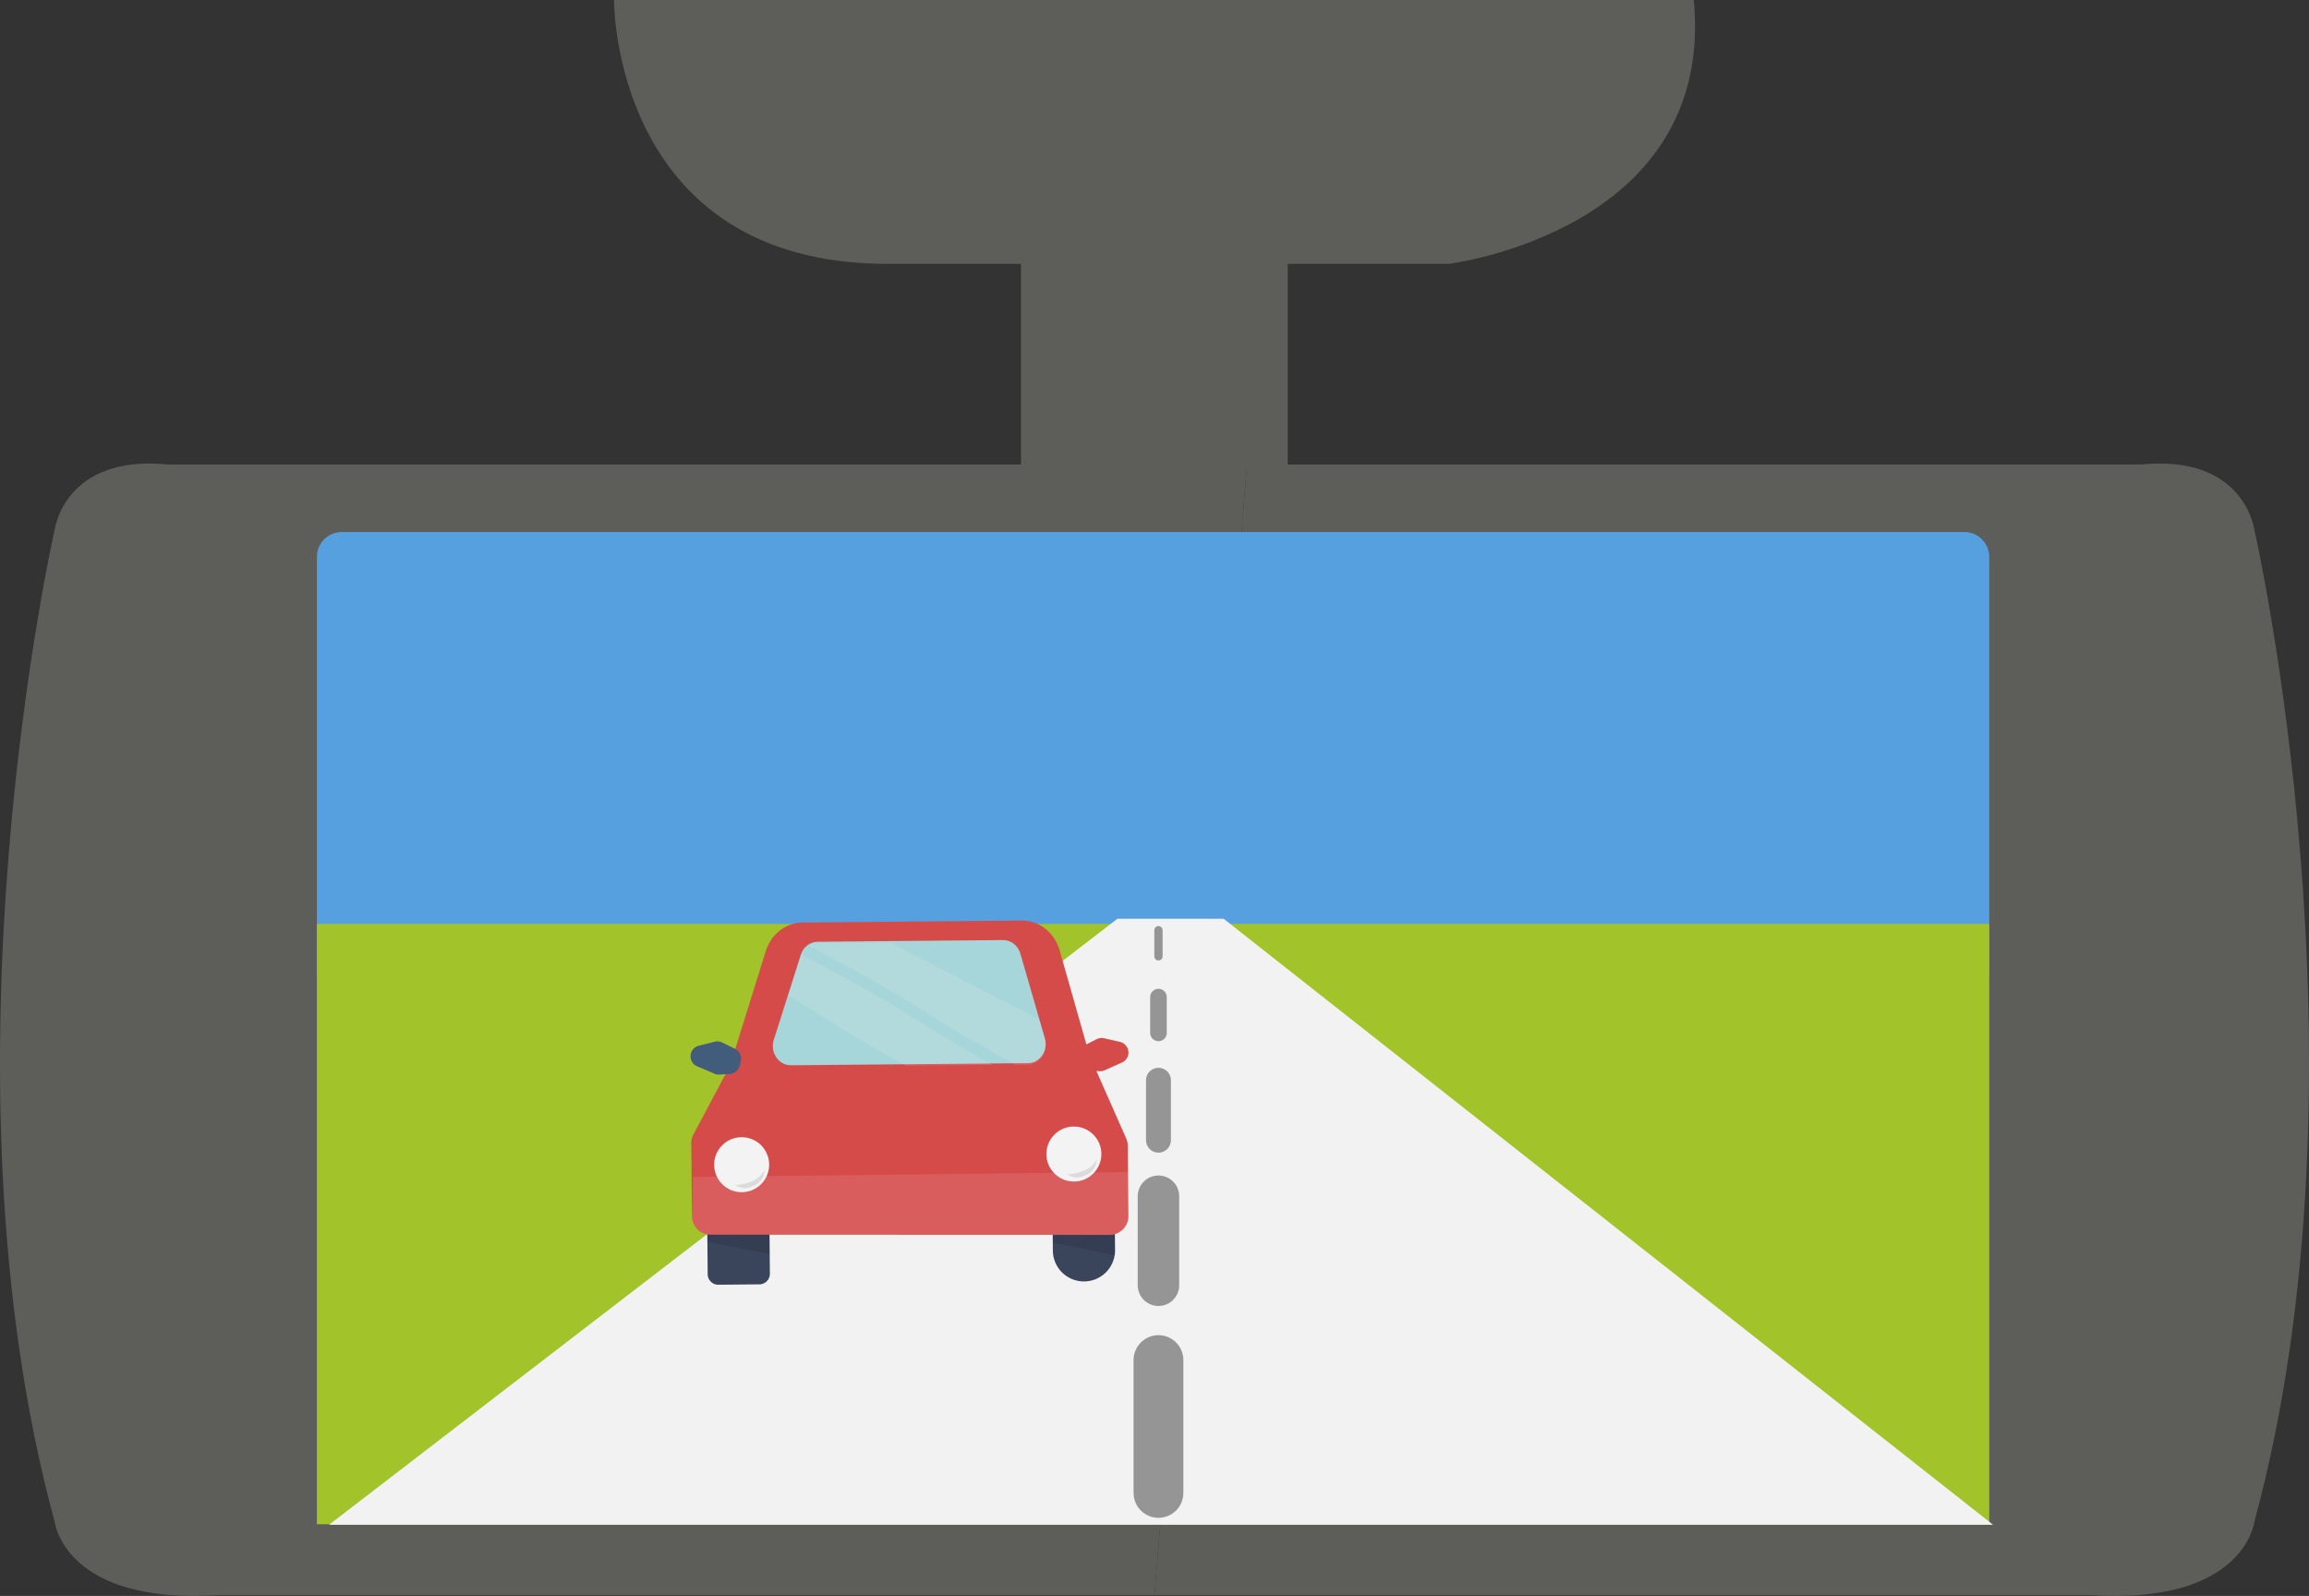 <svg xmlns="http://www.w3.org/2000/svg" width="278.356" height="192.39" viewBox="-114.8 -31.955 278.356 192.39"><rect x="-114.8" y="-31.955" width="278.356" height="192.39" fill="#333333" stroke="none"/><path fill="#5D5E59" d="M-40.784-31.955S-40.994-.149-7.837-.149h67.684s32.187-3.937 29.54-31.806H-40.784z"/><path fill="none" stroke="#5D5E59" stroke-width="4" stroke-linecap="round" stroke-miterlimit="10" d="M24.379 145.565v-9.18"/><path fill="none" stroke="#5D5E59" stroke-width="3" stroke-linecap="round" stroke-miterlimit="10" d="M24.379 125.914v-6.697"/><path fill="#5D5E59" d="M8.284-1.573h32.155v26.31H8.284z"/><g fill="#5D5E59"><path d="M24.379 160.329H-88.368c-18.585 1.239-19.824-8.761-19.824-8.761-14.868-54.603 0-119.762 0-119.762s1.239-9.003 13.629-7.764H35.529"/><path d="M24.379 160.329h112.747c18.585 1.239 19.824-8.761 19.824-8.761 14.868-54.603 0-119.762 0-119.762s-1.239-9.003-13.629-7.764H35.529"/><path d="M121.009 151.385h-193.26a4 4 0 0 1-4-4V36.974a4 4 0 0 1 4-4h193.26a4 4 0 0 1 4 4v110.411a4 4 0 0 1-4 4z"/></g><path fill="#56A0E0" d="M122.009 88.249H-73.595a3 3 0 0 1-3-3V35.183a3 3 0 0 1 3-3h195.603a3 3 0 0 1 3 3v50.066a2.998 2.998 0 0 1-2.999 3z"/><path fill="#A3C32A" d="M-76.595 79.424h201.603v72.368H-76.595z"/><path fill="#F2F2F2" d="M125.47 151.859L32.712 78.803H19.908l-95.044 73.056"/><path fill="none" stroke="#959595" stroke-width="6" stroke-linecap="round" stroke-miterlimit="10" d="M24.856 148.021V132"/><path fill="none" stroke="#959595" stroke-width="5" stroke-linecap="round" stroke-miterlimit="10" d="M24.856 122.983v-10.73"/><path fill="none" stroke="#959595" stroke-width="3" stroke-linecap="round" stroke-miterlimit="10" d="M24.856 105.498v-7.23"/><path fill="none" stroke="#959595" stroke-width="2" stroke-linecap="round" stroke-miterlimit="10" d="M24.856 92.562v-4.313"/><path fill="none" stroke="#959595" stroke-linecap="round" stroke-miterlimit="10" d="M24.856 83.331v-3.146"/><path fill="#3A445A" d="M15.906 122.524a3.747 3.747 0 0 1-3.781-3.714l-.066-7.368 7.496-.067.066 7.368a3.75 3.75 0 0 1-3.715 3.781zm-39.161.351l-4.944.044a1.275 1.275 0 0 1-1.287-1.264l-.088-9.84 7.496-.067.088 9.84a1.276 1.276 0 0 1-1.265 1.287z"/><path fill="#D44B4A" d="M8.368 79.021l-26.412.237c-2.022.018-3.81 1.411-4.45 3.468l-4.299 13.805h-.007l-4.397 8.26a2.243 2.243 0 0 0-.264 1.079l.079 8.788a2.253 2.253 0 0 0 2.252 2.233l48.107.016a2.253 2.253 0 0 0 2.254-2.273l-.076-8.462a2.252 2.252 0 0 0-.192-.89l-4.038-9.141-.137.001-3.841-13.512c-.613-2.16-2.477-3.628-4.579-3.609z"/><path fill="#A6D5DA" d="M9.117 96.208l-28.569.256c-1.489.013-2.546-1.555-2.066-3.067l3.256-10.258c.296-.931 1.107-1.56 2.025-1.568l22.36-.2c.954-.009 1.801.655 2.084 1.633l2.953 10.202c.429 1.484-.596 2.989-2.043 3.002z"/><path d="M10.447 90.919c-2.02-1.116-4.103-2.121-6.163-3.16-2.582-1.302-5.126-2.688-7.703-4.002a216.426 216.426 0 0 1-4.028-2.097l-8.792.079a2.044 2.044 0 0 0-1.052.306l.045.025c1.345.732 2.695 1.454 4.042 2.183 2.41 1.303 4.812 2.623 7.157 4.041 2.331 1.408 4.6 2.912 6.95 4.29 2.205 1.293 4.436 2.539 6.655 3.807l1.557-.014c1.447-.013 2.472-1.519 2.043-3.002l-.711-2.456zm-11.574 2.038c-2.407-1.443-4.738-3.004-7.163-4.417-2.401-1.398-4.848-2.714-7.294-4.031a652.96 652.96 0 0 1-2.602-1.409 2.704 2.704 0 0 0-.078.208l-1.503 4.736c.685.422 1.38.829 2.056 1.254 3.99 2.508 7.976 5.046 12.162 7.21l10.406-.093c-2.003-1.137-4.008-2.273-5.984-3.458z" opacity=".14" fill="#FDF9EB"/><path fill="#D44B4A" d="M15.868 94.103l1.53-.784c.276-.141.592-.181.894-.112l1.927.441a1.317 1.317 0 0 1 .245 2.483l-2.083.934a1.321 1.321 0 0 1-.601.114l-1.237-.059a1.317 1.317 0 0 1-1.212-.987l-.136-.532a1.313 1.313 0 0 1 .673-1.498z"/><path fill="#425D7B" d="M-26.198 94.479l-1.544-.757a1.32 1.32 0 0 0-.896-.096l-1.918.476a1.315 1.315 0 0 0-.199 2.487l2.099.896c.19.081.397.116.603.103l1.236-.081a1.317 1.317 0 0 0 1.194-1.009l.127-.534a1.318 1.318 0 0 0-.702-1.485z"/><path opacity=".1" fill="#FFF" d="M21.183 109.325l.048 5.307a2.252 2.252 0 0 1-2.254 2.273l-48.107-.016a2.253 2.253 0 0 1-2.252-2.233l.125-4.731 52.44-.6z"/><path opacity=".1" d="M-29.529 116.854l7.497.038.021 2.356-7.51-1.52zm41.637.113l7.496.038.021 2.357-7.509-1.521z"/><circle fill="#F3F3F3" cx="14.659" cy="107.166" r="3.316"/><path opacity=".1" d="M16.054 109.097c.571-.279 1.081-.723 1.331-1.307a1.913 1.913 0 0 1-.744 1.598 3.167 3.167 0 0 1-.538.312 3.163 3.163 0 0 1-.616.234 1.952 1.952 0 0 1-1.67-.386c.149.122.797-.008.958-.041a5.318 5.318 0 0 0 1.279-.41z"/><circle fill="#F3F3F3" cx="-25.391" cy="108.451" r="3.316"/><path opacity=".1" d="M-23.996 110.382c.571-.279 1.081-.723 1.331-1.307a1.913 1.913 0 0 1-.744 1.598 3.167 3.167 0 0 1-.538.312 3.163 3.163 0 0 1-.616.234 1.952 1.952 0 0 1-1.67-.386c.149.122.797-.008.958-.041a5.318 5.318 0 0 0 1.279-.41z"/></svg>